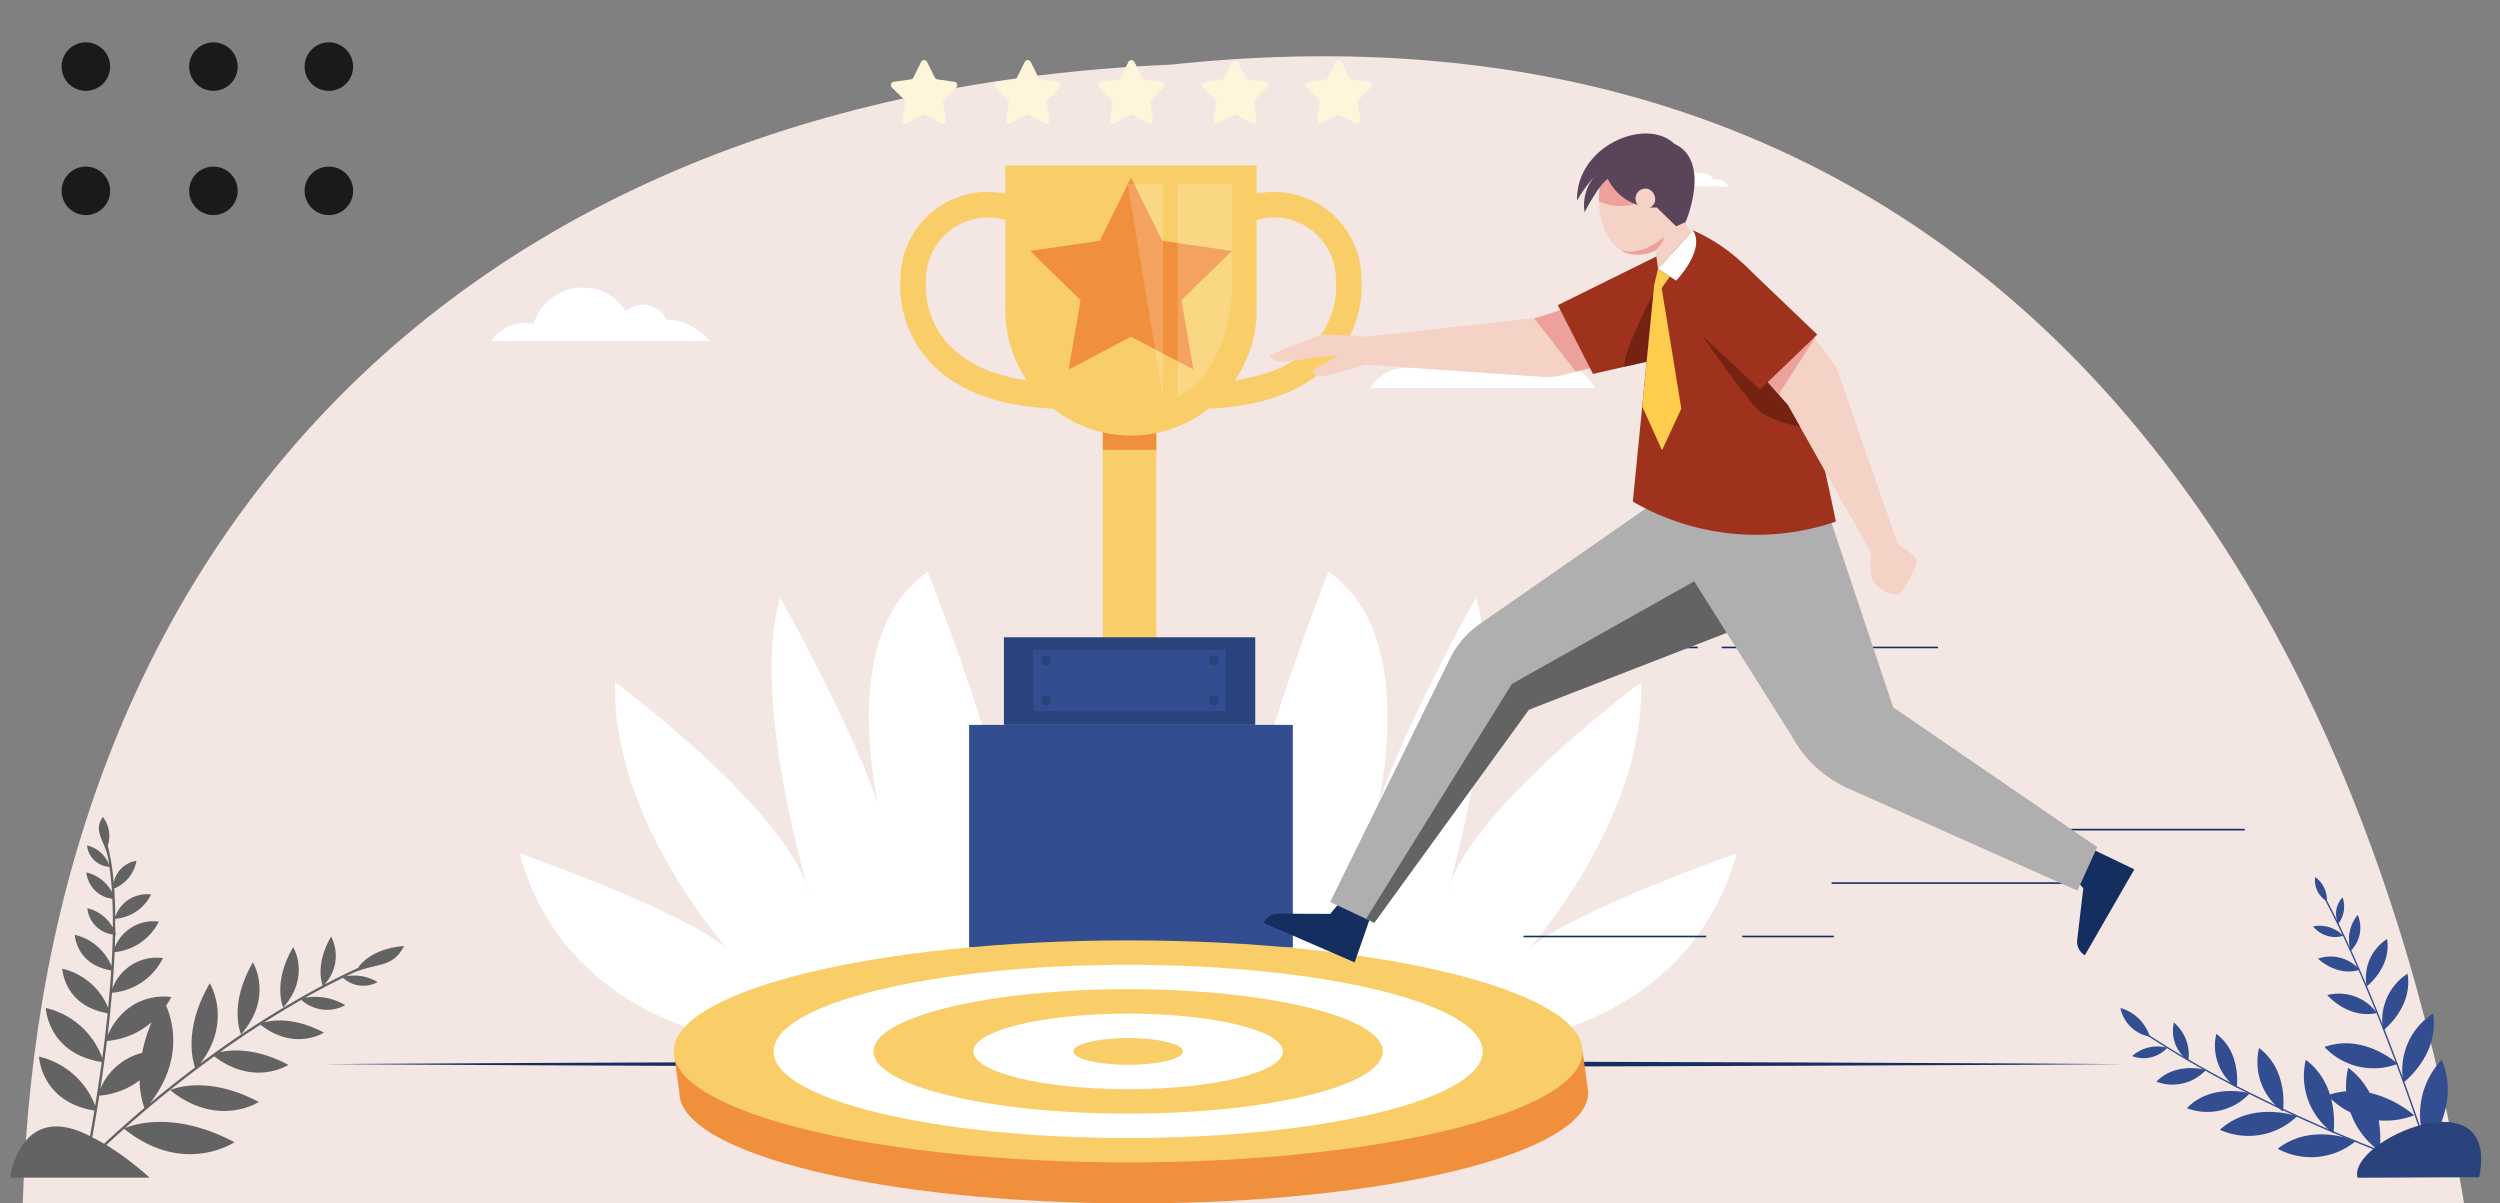 <svg xmlns="http://www.w3.org/2000/svg" xmlns:xlink="http://www.w3.org/1999/xlink" width="295" height="142" viewBox="0 0 295 142">
  <rect x="0" y="0" width="295" height="142" fill="#808080" stroke="none"/>
  <defs>
    <clipPath id="clip-path">
      <rect id="Rectángulo_43865" data-name="Rectángulo 43865" width="295" height="140.359" transform="translate(0 17)" fill="none"/>
    </clipPath>
    <clipPath id="clip-path-2">
      <rect id="Rectángulo_43854" data-name="Rectángulo 43854" width="295" height="157.359" fill="none"/>
    </clipPath>
    <clipPath id="clip-path-3">
      <path id="Trazado_214208" data-name="Trazado 214208" d="M157.917,68.717C73,72.671,24.727,131.1,22.481,213.851H310.559c-12-77.34-52.92-146.2-134.578-146.2a157.32,157.32,0,0,0-18.064,1.069" transform="translate(-22.481 -67.648)" fill="none"/>
    </clipPath>
    <clipPath id="clip-path-7">
      <rect id="Rectángulo_43885" data-name="Rectángulo 43885" width="226.753" height="134.909" fill="none"/>
    </clipPath>
    <clipPath id="clip-path-9">
      <rect id="Rectángulo_43875" data-name="Rectángulo 43875" width="6.319" height="30.92" fill="none"/>
    </clipPath>
    <clipPath id="clip-path-11">
      <rect id="Rectángulo_43878" data-name="Rectángulo 43878" width="6.389" height="25.115" fill="none"/>
    </clipPath>
    <clipPath id="clip-path-12">
      <rect id="Rectángulo_43879" data-name="Rectángulo 43879" width="4.152" height="25.118" fill="none"/>
    </clipPath>
    <clipPath id="clip-path-13">
      <path id="Trazado_214339" data-name="Trazado 214339" d="M1103.6,277.607l-19.91,2.2s-4.922-.294-5.354-.2-6.464,2.35-6.176,2.59a2.884,2.884,0,0,0,1.365.577,21.752,21.752,0,0,0,3.166-.392,18.441,18.441,0,0,1,3.507-.272s-3.141,1.7-3.045,1.887a2.679,2.679,0,0,0,1.386.478c1.005-.12,4.851-1.368,4.851-1.368l21.132,1.458a6.836,6.836,0,0,0,2.169-.2l5.921-1.518-3.626-6.941Z" transform="translate(-1072.154 -275.905)" fill="none"/>
    </clipPath>
    <clipPath id="clip-path-15">
      <path id="Trazado_214344" data-name="Trazado 214344" d="M1445.812,103.587c-.932,3.358.386,7.861,3.147,8.628a4.579,4.579,0,0,0,3.256-.345l.535,4.085,4.981-3.209-2.232-4.756h0c.053-.154.1-.309.148-.469.932-3.358-.549-6.7-3.31-7.468a6.632,6.632,0,0,0-1.769-.251,4.737,4.737,0,0,0-4.754,3.783" transform="translate(-1445.515 -99.804)" fill="none"/>
    </clipPath>
    <clipPath id="clip-path-17">
      <path id="Trazado_214355" data-name="Trazado 214355" d="M1624.357,297.681l3.679,4.286,9.834,17.451s-.352,2.491.263,3.339,2.094,1.841,2.892,1.51,2.264-3.453,2.264-3.973-2.264-1.9-2.264-1.9l-6.953-20.008a6.835,6.835,0,0,0-1.034-1.917l-3.72-4.849Z" transform="translate(-1624.357 -291.622)" fill="none"/>
    </clipPath>
  </defs>
  <g id="Grupo_153713" data-name="Grupo 153713" transform="translate(-464 9208)">
    <g id="Grupo_153684" data-name="Grupo 153684" transform="translate(464 -9223.358)">
      <g id="Enmascarar_grupo_153682" data-name="Enmascarar grupo 153682" clip-path="url(#clip-path)">
        <g id="Grupo_153646" data-name="Grupo 153646" transform="translate(0 0)">
          <g id="Grupo_153645" data-name="Grupo 153645" clip-path="url(#clip-path-2)">
            <path id="Trazado_214205" data-name="Trazado 214205" d="M22.481,203.01H310.559c-12.856-76.7-58.891-144.4-152.642-134.372C73,72.3,24.727,126.394,22.481,203.01" transform="translate(-19.794 -45.651)" fill="#f3e6e3"/>
          </g>
        </g>
        <g id="Grupo_153681" data-name="Grupo 153681" transform="translate(0 0)">
          <g id="Grupo_153680" data-name="Grupo 153680" clip-path="url(#clip-path-2)">
            <path id="Trazado_214283" data-name="Trazado 214283" d="M2136.487,1043.506c-.5-.173-21-6.915-36.3-17.689l.1-.136c14.373,10.167,34.009,16.912,35.951,17.565-.6-1.886-6.491-20.331-13.085-32.513l.147-.079c7.017,13.026,13.041,32.37,13.195,32.853" transform="translate(-1849.154 -889.853)" fill="#324d90"/>
            <path id="Trazado_214284" data-name="Trazado 214284" d="M2320.083,1192.424s.99-6.324-3.7-9.826a9.384,9.384,0,0,0,3.7,9.826" transform="translate(-2039.297 -1041.245)" fill="#324d90"/>
            <path id="Trazado_214285" data-name="Trazado 214285" d="M2389.7,1185.143s4.013-4.987,1.695-10.362a9.383,9.383,0,0,0-1.695,10.362" transform="translate(-2103.276 -1034.363)" fill="#324d90"/>
            <path id="Trazado_214286" data-name="Trazado 214286" d="M2307.923,1208.413s-4.719-4.325-10.232-2.358a9.383,9.383,0,0,0,10.232,2.358" transform="translate(-2023.055 -1061.447)" fill="#324d90"/>
            <path id="Trazado_214287" data-name="Trazado 214287" d="M2303.441,1160.867s-3.985-3.652-8.64-1.991a7.923,7.923,0,0,0,8.64,1.991" transform="translate(-2020.51 -1019.978)" fill="#324d90"/>
            <path id="Trazado_214288" data-name="Trazado 214288" d="M2371.585,1137.215s4.3-3.269,3.5-8.146a7.923,7.923,0,0,0-3.5,8.146" transform="translate(-2087.981 -994.114)" fill="#324d90"/>
            <path id="Trazado_214289" data-name="Trazado 214289" d="M2351.815,1096.428s3.536-2.686,2.875-6.692a6.509,6.509,0,0,0-2.875,6.692" transform="translate(-2070.598 -959.483)" fill="#324d90"/>
            <path id="Trazado_214290" data-name="Trazado 214290" d="M2335.683,1061.123s2.952-2.242,2.4-5.587a5.434,5.434,0,0,0-2.4,5.587" transform="translate(-2056.412 -929.371)" fill="#324d90"/>
            <path id="Trazado_214291" data-name="Trazado 214291" d="M2288.406,1072.954s2.211,2.169,4.909,1.308a4.54,4.54,0,0,0-4.909-1.308" transform="translate(-2014.88 -944.472)" fill="#324d90"/>
            <path id="Trazado_214292" data-name="Trazado 214292" d="M2319.668,1031.734a4.5,4.5,0,0,0-.819,4.235,3.855,3.855,0,0,0,.819-4.235" transform="translate(-2041.458 -908.414)" fill="#324d90"/>
            <path id="Trazado_214293" data-name="Trazado 214293" d="M2287.127,1043.33a3.891,3.891,0,0,0-3.561-1.113,3.334,3.334,0,0,0,3.561,1.113" transform="translate(-2010.618 -917.546)" fill="#324d90"/>
            <path id="Trazado_214294" data-name="Trazado 214294" d="M2306.371,1017.489a3.3,3.3,0,0,0,.512-3.12,2.826,2.826,0,0,0-.512,3.12" transform="translate(-2030.46 -893.124)" fill="#324d90"/>
            <path id="Trazado_214295" data-name="Trazado 214295" d="M2286.792,997.224a3.3,3.3,0,0,0-1.377-2.847,2.826,2.826,0,0,0,1.377,2.847" transform="translate(-2012.222 -875.522)" fill="#324d90"/>
            <path id="Trazado_214296" data-name="Trazado 214296" d="M2297.491,1109.474s2.475,2.886,5.865,2.119a5.573,5.573,0,0,0-5.865-2.119" transform="translate(-2022.879 -976.7)" fill="#324d90"/>
            <path id="Trazado_214297" data-name="Trazado 214297" d="M2278.01,1183.438s.872-5.571-3.26-8.657a8.266,8.266,0,0,0,3.26,8.657" transform="translate(-2002.666 -1034.363)" fill="#324d90"/>
            <path id="Trazado_214298" data-name="Trazado 214298" d="M2257.863,1249.142s-5.156-2.283-9.205.911a8.266,8.266,0,0,0,9.205-.911" transform="translate(-1979.882 -1099.139)" fill="#324d90"/>
            <path id="Trazado_214299" data-name="Trazado 214299" d="M2200.68,1226.7s-5.315-1.884-9.109,1.609a8.267,8.267,0,0,0,9.109-1.609" transform="translate(-1929.619 -1079.631)" fill="#324d90"/>
            <path id="Trazado_214300" data-name="Trazado 214300" d="M2166.337,1205.816s-4.461-1.3-7.417,1.755a6.811,6.811,0,0,0,7.417-1.755" transform="translate(-1900.87 -1061.446)" fill="#324d90"/>
            <path id="Trazado_214301" data-name="Trazado 214301" d="M2134.726,1183.19s-3.513-1.022-5.841,1.382a5.364,5.364,0,0,0,5.841-1.382" transform="translate(-1874.426 -1041.577)" fill="#324d90"/>
            <path id="Trazado_214302" data-name="Trazado 214302" d="M2109.054,1161.779a4.439,4.439,0,0,0-4.142.98,3.8,3.8,0,0,0,4.142-.98" transform="translate(-1853.318 -1022.78)" fill="#324d90"/>
            <path id="Trazado_214303" data-name="Trazado 214303" d="M2231.64,1170.63s.754-4.817-2.819-7.484a7.147,7.147,0,0,0,2.819,7.484" transform="translate(-1962.253 -1024.118)" fill="#324d90"/>
            <path id="Trazado_214304" data-name="Trazado 214304" d="M2189.268,1155.508s.641-4.1-2.4-6.366a6.079,6.079,0,0,0,2.4,6.366" transform="translate(-1925.341 -1011.788)" fill="#324d90"/>
            <path id="Trazado_214305" data-name="Trazado 214305" d="M2147.022,1142.418a5.047,5.047,0,0,0-1.705-4.528,4.324,4.324,0,0,0,1.705,4.528" transform="translate(-1888.794 -1001.881)" fill="#324d90"/>
            <path id="Trazado_214306" data-name="Trazado 214306" d="M2096.779,1127.011a5.046,5.046,0,0,0-3.465-3.377,4.324,4.324,0,0,0,3.465,3.377" transform="translate(-1843.106 -989.329)" fill="#324d90"/>
            <path id="Trazado_214307" data-name="Trazado 214307" d="M2327.009,1242.634c-1.225-4.393,16.847-12.294,14.35-.064Z" transform="translate(-2048.816 -1088.302)" fill="#2a437d"/>
            <path id="Trazado_214308" data-name="Trazado 214308" d="M236.366,1078.537c-2.951,5.08-1.4,8.5-1.4,8.5,3.9-4.432,1.4-8.5,1.4-8.5" transform="translate(-206.524 -949.622)" fill="#636363"/>
            <path id="Trazado_214309" data-name="Trazado 214309" d="M278.215,1063.449c-2.481,4.272-1.175,7.145-1.175,7.145,3.278-3.727,1.175-7.145,1.175-7.145" transform="translate(-243.624 -936.338)" fill="#636363"/>
            <path id="Trazado_214310" data-name="Trazado 214310" d="M56.463,950.228c-4.045.29-5.39,2.5-5.39,2.5l.1.01q-2.092.96-4.111,2.024a4.953,4.953,0,0,0,.79-5.657c-1.8,3.095-1.173,5.294-1,5.768A113.013,113.013,0,0,0,33.8,963.056l.007.005q-.715.518-1.4,1.03c3.867-5.023,1.128-9.474,1.128-9.474-3.07,5.285-2.049,9.059-1.74,9.933-1.966,1.482-3.754,2.917-5.333,4.237,4.018-5.1,2.683-9.764,1.925-11.529a11.239,11.239,0,0,0,.606-1.008s-4.977-.97-7.509,4.479q.147-1.244.28-2.523h.009c.058-.815.161-1.641.223-2.467a7.4,7.4,0,0,0,6.016-4.1,5.6,5.6,0,0,0-5.974,3.6c.117-1.437.21-2.879.271-4.3a6.525,6.525,0,0,0,5.211-3.6,4.91,4.91,0,0,0-5.189,3.021q.027-.727.041-1.443l.078.013a10.66,10.66,0,0,1-.065-1.923,5.167,5.167,0,0,0,4.226-2.867,3.932,3.932,0,0,0-4.228,2.628c-.007-.7-.025-1.395-.055-2.07h.006c-.035-.422-.044-.848-.079-1.259a4.347,4.347,0,0,0,2.627-3.271,3.234,3.234,0,0,0-2.682,2.582,27.452,27.452,0,0,0-.7-4.365,3.706,3.706,0,0,0-.582-3.4c-1.314,1.889.53,2.968.731,5.617a3.707,3.707,0,0,0-2.6-2.25,2.82,2.82,0,0,0,2.644,2.525c.135.934.233,1.928.3,2.968a4.663,4.663,0,0,0-3.021-2.312,3.486,3.486,0,0,0,3.064,3.114c.051,1.1.068,2.236.058,3.4a4.665,4.665,0,0,0-3.007-2.287,3.478,3.478,0,0,0,3,3.1c-.024,1.226-.076,2.478-.15,3.739a6.216,6.216,0,0,0-4.335-3.705s.137,3.51,4.3,4.209c-.094,1.468-.217,2.945-.36,4.4a7.77,7.77,0,0,0-5.408-4.607s.17,4.367,5.343,5.255c-.186,1.814-.4,3.592-.628,5.278a9.369,9.369,0,0,0-6.665-5.9s.205,5.363,6.6,6.381c-.255,1.864-.52,3.606-.772,5.152a9.382,9.382,0,0,0-6.626-5.791s.2,5.326,6.531,6.371c-.188,1.134-.364,2.148-.52,3.01-6.307-3.294-8.806,1.242-9.421,4.9H26.429a34.511,34.511,0,0,0-5.1-3.852c.594-.556,1.3-1.2,2.1-1.916,6.99,5.641,13.02,1.587,13.02,1.587-7.264-3.837-12.166-2-12.94-1.658a134.98,134.98,0,0,1,10.543-8.475c4.763,3.625,8.757,1.006,8.757,1.006-3.83-2.026-6.691-1.812-8.076-1.5,1.514-1.08,3.109-2.167,4.776-3.238,4.062,3.174,7.489.931,7.489.931-3.5-1.851-6.039-1.485-7.077-1.194,1.426-.908,2.9-1.8,4.421-2.667a4.507,4.507,0,0,0,5.177.626,6.847,6.847,0,0,0-4.738-.875c1.453-.818,2.945-1.608,4.468-2.358a3.544,3.544,0,0,0,4.087.508,5.372,5.372,0,0,0-3.724-.687c3.462-1.821,5.331-.67,6.857-3.579M21.4,961.419a9.116,9.116,0,0,0,5.265-2.207,18.637,18.637,0,0,0-1.117,3.622,7.251,7.251,0,0,0-4.927,4.237c.265-1.738.533-3.649.779-5.652m-.335,12.137c-.454-.268-.922-.524-1.4-.759.159-.882.342-1.926.535-3.1h0c.095-.578.193-1.186.292-1.821a9.1,9.1,0,0,0,4.766-1.814,10.248,10.248,0,0,0,.557,3.265c-1.972,1.669-3.58,3.127-4.754,4.228" transform="translate(-8.78 -823.232)" fill="#636363"/>
            <path id="Trazado_214311" data-name="Trazado 214311" d="M167.958,1200.448c5.66,4.543,10.462,1.394,10.462,1.394-6.391-3.38-10.462-1.394-10.462-1.394" transform="translate(-147.882 -1056.451)" fill="#636363"/>
          </g>
        </g>
      </g>
    </g>
    <g id="Grupo_153710" data-name="Grupo 153710" transform="translate(502.123 -9200.909)">
      <g id="Grupo_153709" data-name="Grupo 153709" clip-path="url(#clip-path-7)">
        <g id="Grupo_153686" data-name="Grupo 153686" transform="translate(0 0)">
          <g id="Grupo_153685" data-name="Grupo 153685" clip-path="url(#clip-path-7)">
            <path id="Trazado_214312" data-name="Trazado 214312" d="M252.275,635.66s-23.752-1.087-29.69-22.744c0,0,19.6,6.857,24.6,11.372,0,0-13.794-15.328-13.312-31.53,0,0,20.084,14.773,22.856,24.7,0,0-6.977-22.948-3.368-34.691,0,0,12.03,21.383,12.751,29.481,0,0-7.545-24.119,4.648-32.551,0,0,10,25.056,10.269,35.356s1.519,20.608,1.519,20.608Z" transform="translate(-199.405 -519.325)" fill="#fff"/>
            <path id="Trazado_214313" data-name="Trazado 214313" d="M1056.321,635.66s23.752-1.087,29.69-22.744c0,0-19.6,6.857-24.595,11.372,0,0,13.794-15.328,13.313-31.53,0,0-20.084,14.773-22.856,24.7,0,0,6.977-22.948,3.368-34.691,0,0-12.03,21.383-12.751,29.481,0,0,7.545-24.119-4.648-32.551,0,0-10,25.056-10.269,35.356s-1.519,20.608-1.519,20.608Z" transform="translate(-919.198 -519.325)" fill="#fff"/>
            <path id="Trazado_214314" data-name="Trazado 214314" d="M647.637.223l.9,1.83a.4.4,0,0,0,.3.218l2.019.293a.4.4,0,0,1,.221.679l-1.461,1.424a.4.4,0,0,0-.115.353l.345,2.011a.4.4,0,0,1-.578.42l-1.806-.95a.4.4,0,0,0-.371,0l-1.806.95a.4.4,0,0,1-.578-.42l.345-2.011a.4.4,0,0,0-.115-.353L643.48,3.244a.4.4,0,0,1,.221-.679l2.019-.293a.4.4,0,0,0,.3-.218l.9-1.83a.4.4,0,0,1,.714,0" transform="translate(-576.358 -0.001)" fill="#fff5db"/>
            <path id="Trazado_214315" data-name="Trazado 214315" d="M765.11.223l.9,1.83a.4.4,0,0,0,.3.218l2.019.293a.4.4,0,0,1,.221.679l-1.461,1.424a.4.4,0,0,0-.115.353l.345,2.011a.4.4,0,0,1-.578.42l-1.806-.95a.4.4,0,0,0-.371,0l-1.806.95a.4.4,0,0,1-.578-.42l.345-2.011a.4.4,0,0,0-.115-.353l-1.461-1.424a.4.4,0,0,1,.221-.679l2.019-.293a.4.4,0,0,0,.3-.218l.9-1.83a.4.4,0,0,1,.714,0" transform="translate(-681.597 -0.001)" fill="#fff5db"/>
            <path id="Trazado_214316" data-name="Trazado 214316" d="M882.584.223l.9,1.83a.4.4,0,0,0,.3.218l2.019.293a.4.4,0,0,1,.221.679l-1.461,1.424a.4.4,0,0,0-.115.353l.345,2.011a.4.4,0,0,1-.578.42l-1.806-.95a.4.4,0,0,0-.371,0l-1.806.95a.4.4,0,0,1-.578-.42L880,5.021a.4.4,0,0,0-.115-.353l-1.461-1.424a.4.4,0,0,1,.221-.679l2.019-.293a.4.4,0,0,0,.3-.218l.9-1.83a.4.4,0,0,1,.714,0" transform="translate(-786.837 -0.001)" fill="#fff5db"/>
            <path id="Trazado_214317" data-name="Trazado 214317" d="M1000.057.223l.9,1.83a.4.4,0,0,0,.3.218l2.019.293a.4.4,0,0,1,.221.679l-1.461,1.424a.4.4,0,0,0-.115.353l.345,2.011a.4.4,0,0,1-.578.42l-1.806-.95a.4.4,0,0,0-.371,0l-1.806.95a.4.4,0,0,1-.578-.42l.345-2.011a.4.4,0,0,0-.115-.353L995.9,3.244a.4.4,0,0,1,.221-.679l2.019-.293a.4.4,0,0,0,.3-.218l.9-1.83a.4.4,0,0,1,.714,0" transform="translate(-892.076 -0.001)" fill="#fff5db"/>
            <path id="Trazado_214318" data-name="Trazado 214318" d="M1117.53.223l.9,1.83a.4.4,0,0,0,.3.218l2.019.293a.4.4,0,0,1,.221.679l-1.461,1.424a.4.4,0,0,0-.115.353l.345,2.011a.4.4,0,0,1-.578.42l-1.806-.95a.4.4,0,0,0-.371,0l-1.806.95a.4.4,0,0,1-.578-.42l.345-2.011a.4.4,0,0,0-.115-.353l-1.461-1.424a.4.4,0,0,1,.221-.679l2.019-.293a.4.4,0,0,0,.3-.218l.9-1.83a.4.4,0,0,1,.714,0" transform="translate(-997.315 -0.001)" fill="#fff5db"/>
            <rect id="Rectángulo_43866" data-name="Rectángulo 43866" width="21.559" height="0.19" transform="translate(141.648 103.32)" fill="#152e60"/>
            <rect id="Rectángulo_43867" data-name="Rectángulo 43867" width="10.81" height="0.19" transform="translate(167.46 103.32)" fill="#152e60"/>
            <rect id="Rectángulo_43868" data-name="Rectángulo 43868" width="28.132" height="0.19" transform="translate(198.621 90.711)" fill="#152e60"/>
            <rect id="Rectángulo_43869" data-name="Rectángulo 43869" width="28.132" height="0.19" transform="translate(178.006 97.016)" fill="#152e60"/>
            <rect id="Rectángulo_43870" data-name="Rectángulo 43870" width="22.278" height="0.19" transform="translate(139.934 69.214)" fill="#152e60"/>
            <rect id="Rectángulo_43871" data-name="Rectángulo 43871" width="25.52" height="0.19" transform="translate(165.038 69.214)" fill="#152e60"/>
            <path id="Trazado_214319" data-name="Trazado 214319" d="M216.261,264.079H190.478a4.694,4.694,0,0,1,4.995-2.02,6.069,6.069,0,0,1,10.912-1.506,3,3,0,0,1,4.749.978,6.93,6.93,0,0,1,5.127,2.549" transform="translate(-170.641 -230.922)" fill="#fff"/>
            <path id="Trazado_214320" data-name="Trazado 214320" d="M1213.147,317.2h-26.511a4.754,4.754,0,0,1,4.55-2.348,5.64,5.64,0,0,1,9.984-1.626,2.96,2.96,0,0,1,4.1,1.543c2.774-1.291,6.566-.331,7.881,2.431" transform="translate(-1063.057 -278.492)" fill="#fff"/>
            <path id="Trazado_214321" data-name="Trazado 214321" d="M1490.081,123.27h-11.873a2.224,2.224,0,0,1,1.592-.76,1.934,1.934,0,0,0,.539-.036,1.5,1.5,0,0,0,.532-.383,4.475,4.475,0,0,1,5.054-.614,1.866,1.866,0,0,0,.529.237,3.3,3.3,0,0,0,.606,0,1.464,1.464,0,0,1,1.251.747,1.663,1.663,0,0,1,1.77.811" transform="translate(-1324.264 -108.364)" fill="#fff"/>
            <path id="Trazado_214322" data-name="Trazado 214322" d="M0,1134.834c65.368-.416,133.655-.418,199.034-.085l13.269.085-13.269.085c-65.382.332-133.663.331-199.034-.085" transform="translate(0 -1016.359)" fill="#152e60"/>
            <rect id="Rectángulo_43872" data-name="Rectángulo 43872" width="6.319" height="30.92" transform="translate(92.008 39.971)" fill="#f9ce68"/>
          </g>
        </g>
        <g id="Grupo_153688" data-name="Grupo 153688" transform="translate(92.008 39.971)">
          <g id="Grupo_153687" data-name="Grupo 153687" clip-path="url(#clip-path-9)">
            <rect id="Rectángulo_43874" data-name="Rectángulo 43874" width="8.75" height="6.851" transform="translate(-1.173 -0.835)" fill="#f08f3c"/>
          </g>
        </g>
        <g id="Grupo_153696" data-name="Grupo 153696" transform="translate(0 0)">
          <g id="Grupo_153695" data-name="Grupo 153695" clip-path="url(#clip-path-7)">
            <rect id="Rectángulo_43876" data-name="Rectángulo 43876" width="29.658" height="10.337" transform="translate(80.338 68.108)" fill="#2a437d"/>
            <rect id="Rectángulo_43877" data-name="Rectángulo 43877" width="22.731" height="7.267" transform="translate(83.802 69.574)" fill="#324d90"/>
            <path id="Trazado_214323" data-name="Trazado 214323" d="M814.893,675.484a.578.578,0,1,1-.578-.578.578.578,0,0,1,.578.578" transform="translate(-728.993 -604.62)" fill="#2a437d"/>
            <path id="Trazado_214324" data-name="Trazado 214324" d="M814.893,720.854a.578.578,0,1,1-.578-.578.578.578,0,0,1,.578.578" transform="translate(-728.993 -645.265)" fill="#2a437d"/>
            <path id="Trazado_214325" data-name="Trazado 214325" d="M1004.92,675.3a.578.578,0,1,1-.578-.578.578.578,0,0,1,.578.578" transform="translate(-899.23 -604.459)" fill="#2a437d"/>
            <path id="Trazado_214326" data-name="Trazado 214326" d="M1004.92,720.674a.578.578,0,1,1-.578-.578.578.578,0,0,1,.578.578" transform="translate(-899.23 -645.104)" fill="#2a437d"/>
            <path id="Trazado_214327" data-name="Trazado 214327" d="M708.334,132.776a10.31,10.31,0,0,0-12.37-10.025v-3.33H666.306v3.33a10.31,10.31,0,0,0-12.37,10.025,13.274,13.274,0,0,0,3.488,9.846c3.12,3.35,8,5.191,14.549,5.5a14.766,14.766,0,0,0,9.161,3.168h0a14.766,14.766,0,0,0,9.161-3.168c6.547-.3,11.43-2.145,14.549-5.5a13.274,13.274,0,0,0,3.488-9.846M659.667,140.6a10.164,10.164,0,0,1-2.726-7.568l.011-.091v-.091a7.3,7.3,0,0,1,9.354-7v10.6a14.759,14.759,0,0,0,2.563,8.335,22.561,22.561,0,0,1-3.551-.814,13.145,13.145,0,0,1-5.651-3.373m42.937,0a13.144,13.144,0,0,1-5.651,3.373,22.561,22.561,0,0,1-3.551.814,14.76,14.76,0,0,0,2.563-8.335v-10.6a7.3,7.3,0,0,1,9.354,7v.091l.011.091A10.164,10.164,0,0,1,702.6,140.6" transform="translate(-585.804 -106.984)" fill="#f9ce68"/>
            <path id="Trazado_214328" data-name="Trazado 214328" d="M813,133.151l3.679,7.454,8.226,1.2-5.952,5.8,1.405,8.192L813,151.926l-7.357,3.868,1.405-8.192-5.952-5.8,8.226-1.2Z" transform="translate(-717.665 -119.284)" fill="#f08f3c"/>
            <g id="Grupo_153691" data-name="Grupo 153691" transform="translate(100.847 14.626)" opacity="0.18">
              <g id="Grupo_153690" data-name="Grupo 153690">
                <g id="Grupo_153689" data-name="Grupo 153689" clip-path="url(#clip-path-11)">
                  <path id="Trazado_214329" data-name="Trazado 214329" d="M968.357,140.44h6.389v13.109s-.259,8.643-6.389,12.006Z" transform="translate(-968.357 -140.44)" fill="#fff"/>
                </g>
              </g>
            </g>
            <g id="Grupo_153694" data-name="Grupo 153694" transform="translate(94.957 14.626)" opacity="0.18">
              <g id="Grupo_153693" data-name="Grupo 153693">
                <g id="Grupo_153692" data-name="Grupo 153692" clip-path="url(#clip-path-12)">
                  <path id="Trazado_214330" data-name="Trazado 214330" d="M915.955,140.44v25.118L911.8,140.44Z" transform="translate(-911.803 -140.44)" fill="#fff"/>
                </g>
              </g>
            </g>
            <rect id="Rectángulo_43880" data-name="Rectángulo 43880" width="38.196" height="26.272" transform="translate(76.234 78.445)" fill="#324d90"/>
            <path id="Trazado_214331" data-name="Trazado 214331" d="M506.18,1128.072c0,7.221-24.056,13.1-53.625,13.1s-53.625-5.875-53.625-13.1l-.554-3.987,107.134-.85Z" transform="translate(-356.888 -1006.26)" fill="#f08f3c"/>
            <path id="Trazado_214332" data-name="Trazado 214332" d="M450.887,1023.675c-29.569,0-53.625-5.875-53.625-13.1s24.056-13.1,53.625-13.1,53.625,5.875,53.625,13.1-24.056,13.1-53.625,13.1" transform="translate(-355.89 -893.602)" fill="#f9ce68"/>
            <path id="Trazado_214333" data-name="Trazado 214333" d="M552.287,1045.56c-23.069,0-41.837-4.584-41.837-10.217s18.768-10.218,41.837-10.218,41.838,4.584,41.838,10.218-18.768,10.217-41.838,10.217" transform="translate(-457.291 -918.366)" fill="#fff"/>
            <path id="Trazado_214334" data-name="Trazado 214334" d="M653.687,1067.445c-16.57,0-30.05-3.292-30.05-7.339s13.48-7.339,30.05-7.339,30.05,3.292,30.05,7.339-13.48,7.339-30.05,7.339" transform="translate(-558.69 -943.13)" fill="#f9ce68"/>
            <path id="Trazado_214335" data-name="Trazado 214335" d="M755.086,1089.33c-10.07,0-18.262-2-18.262-4.46s8.193-4.46,18.262-4.46,18.262,2,18.262,4.46-8.193,4.46-18.262,4.46" transform="translate(-660.089 -967.894)" fill="#fff"/>
            <path id="Trazado_214336" data-name="Trazado 214336" d="M862.962,1109.634c0,.873-2.9,1.581-6.475,1.581s-6.475-.708-6.475-1.581,2.9-1.581,6.475-1.581,6.475.708,6.475,1.581" transform="translate(-761.49 -992.658)" fill="#f9ce68"/>
            <path id="Trazado_214337" data-name="Trazado 214337" d="M1083.4,283.1l21.132,1.458a6.837,6.837,0,0,0,2.169-.2l5.921-1.518-3.626-6.941-5.386,1.7-19.91,2.2s-4.922-.295-5.354-.2-6.464,2.35-6.176,2.59a2.883,2.883,0,0,0,1.365.577,21.763,21.763,0,0,0,3.166-.392,18.444,18.444,0,0,1,3.507-.272s-3.141,1.7-3.045,1.887a2.679,2.679,0,0,0,1.386.478c1.005-.12,4.851-1.368,4.851-1.368" transform="translate(-960.499 -247.171)" fill="#f4d2c6"/>
          </g>
        </g>
        <g id="Grupo_153698" data-name="Grupo 153698" transform="translate(111.657 28.733)">
          <g id="Grupo_153697" data-name="Grupo 153697" clip-path="url(#clip-path-13)">
            <path id="Trazado_214338" data-name="Trazado 214338" d="M1368.133,274.536l5.738,7.348,3.183-1.339-4.162-7.5Z" transform="translate(-1337.309 -273.342)" fill="#eda19d"/>
          </g>
        </g>
        <g id="Grupo_153700" data-name="Grupo 153700" transform="translate(0 0)">
          <g id="Grupo_153699" data-name="Grupo 153699" clip-path="url(#clip-path-7)">
            <path id="Trazado_214340" data-name="Trazado 214340" d="M1413.966,206.965l-14.9,7.363,4.148,8.113,13.84-3.165Z" transform="translate(-1253.366 -185.411)" fill="#9f321d"/>
            <path id="Trazado_214341" data-name="Trazado 214341" d="M1457.73,112.746l-2.232-4.756h0c.053-.154.1-.309.148-.469.932-3.358-.549-6.7-3.31-7.468s-5.591.175-6.524,3.533.386,7.861,3.147,8.628a4.579,4.579,0,0,0,3.256-.344l.535,4.085Z" transform="translate(-1294.976 -89.41)" fill="#f4d2c6"/>
          </g>
        </g>
        <g id="Grupo_153702" data-name="Grupo 153702" transform="translate(150.539 10.394)">
          <g id="Grupo_153701" data-name="Grupo 153701" clip-path="url(#clip-path-15)">
            <path id="Trazado_214342" data-name="Trazado 214342" d="M1432.629,128.374a5.854,5.854,0,0,0,5.649,1.229h0l-2.907-3.863Z" transform="translate(-1433.971 -123.039)" fill="#eda19d"/>
            <path id="Trazado_214343" data-name="Trazado 214343" d="M1465.216,202.223s.932-.848.949-1.563c0,0-2.648,2.371-5.064,1.523h0a3.493,3.493,0,0,0,4.115.04" transform="translate(-1458.516 -190.157)" fill="#eda19d"/>
          </g>
        </g>
        <g id="Grupo_153704" data-name="Grupo 153704" transform="translate(0 0)">
          <g id="Grupo_153703" data-name="Grupo 153703" clip-path="url(#clip-path-7)">
            <path id="Trazado_214345" data-name="Trazado 214345" d="M1981.71,895.615l1.329,1.37-.723,6.116a1.834,1.834,0,0,0,.906,1.8l5.835-10.131-5.375-2.584Z" transform="translate(-1775.33 -799.276)" fill="#152e60"/>
            <path id="Trazado_214346" data-name="Trazado 214346" d="M1074.921,953.238l-1.212,1.476-6.159-.028a1.834,1.834,0,0,0-1.691,1.1l10.724,4.654,1.961-5.633Z" transform="translate(-954.859 -853.966)" fill="#152e60"/>
            <path id="Trazado_214347" data-name="Trazado 214347" d="M1164.537,467.582l33.271-12.927-8.733-18.279-30.364,21.118a10.613,10.613,0,0,0-3.461,4.024l-14.159,28.751,5.205,2.46Z" transform="translate(-1022.255 -390.931)" fill="#afafaf"/>
            <path id="Trazado_214348" data-name="Trazado 214348" d="M1526.7,486.458l-15.909-25.2,18.216-7.154,9.714,29.069,24.083,16.5-2.335,5.137-27-12.041a14.253,14.253,0,0,1-6.767-6.3" transform="translate(-1353.456 -406.808)" fill="#afafaf"/>
            <path id="Trazado_214349" data-name="Trazado 214349" d="M1224.3,596.662l-3.834-6.075L1198.95,602.7l-17.2,27.717.971.459,18.241-25.146Z" transform="translate(-1058.676 -529.082)" fill="#636363"/>
            <path id="Trazado_214350" data-name="Trazado 214350" d="M1484.069,224.878l2.671-27.139,4.425-4.871a20.717,20.717,0,0,1,9.365,8.218c3.538,5.98,7.491,26.151,7.491,26.151a29.028,29.028,0,0,1-23.951-2.359" transform="translate(-1329.515 -172.782)" fill="#9f321d"/>
            <path id="Trazado_214351" data-name="Trazado 214351" d="M1432.289,84.44v0a4.709,4.709,0,0,0-.818-.607c-3.606-2.109-10.8,1.2-10.707,7.273a16.316,16.316,0,0,1,2.289-3.078,5.21,5.21,0,0,0-1.392,4.452s1.585-3.11,2.734-3.94a6.037,6.037,0,0,0,5.781,3.381l2.293,2.225,1.109-.5s3.084-7.177-1.287-9.211" transform="translate(-1272.801 -74.533)" fill="#59445a"/>
            <path id="Trazado_214352" data-name="Trazado 214352" d="M1488.935,147.307a1.179,1.179,0,1,1-.8-1.635,1.3,1.3,0,0,1,.8,1.635" transform="translate(-1331.816 -130.478)" fill="#f4d2c6"/>
            <path id="Trazado_214353" data-name="Trazado 214353" d="M1641.024,318.4h0l-6.953-20.008a6.832,6.832,0,0,0-1.034-1.917l-3.72-4.849-4.961,6.059,3.68,4.286,9.834,17.451s-.352,2.491.263,3.339,2.094,1.841,2.892,1.51,2.264-3.453,2.264-3.973-2.264-1.9-2.264-1.9" transform="translate(-1455.192 -261.252)" fill="#f4d2c6"/>
          </g>
        </g>
        <g id="Grupo_153706" data-name="Grupo 153706" transform="translate(169.164 30.37)">
          <g id="Grupo_153705" data-name="Grupo 153705" clip-path="url(#clip-path-17)">
            <path id="Trazado_214354" data-name="Trazado 214354" d="M1628.442,306.079l4.942-7.635-1.665-1.464-5.265,6.772Z" transform="translate(-1626.235 -296.422)" fill="#eda19d"/>
          </g>
        </g>
        <g id="Grupo_153708" data-name="Grupo 153708" transform="translate(0 0)">
          <g id="Grupo_153707" data-name="Grupo 153707" clip-path="url(#clip-path-7)">
            <path id="Trazado_214356" data-name="Trazado 214356" d="M1554.149,230.264l8.789,8.411-6.763,6.488-8.356-6.7Z" transform="translate(-1386.625 -206.284)" fill="#9f321d"/>
            <path id="Trazado_214357" data-name="Trazado 214357" d="M1476.89,272.9l.787-8s-3.414,6.29-3.435,8.6Z" transform="translate(-1320.711 -237.314)" fill="#742313"/>
            <path id="Trazado_214358" data-name="Trazado 214358" d="M1570.473,317.85l-.867.832-6.795-6.353s5.547,8.092,7.018,9.149a13.777,13.777,0,0,0,4.5,1.573l-1.428-2.534Z" transform="translate(-1400.056 -279.802)" fill="#742313"/>
            <path id="Trazado_214359" data-name="Trazado 214359" d="M1512.575,197.411l2.136,1.394s3.5-3.581,1.99-5.937Z" transform="translate(-1355.052 -172.782)" fill="#fff"/>
            <path id="Trazado_214360" data-name="Trazado 214360" d="M1496.53,236.489l1.4.913-.969,1.36,2.32,14.231L1497,257.9l-2.332-5.16,1.411-14.337Z" transform="translate(-1339.007 -211.86)" fill="#fecd4d"/>
          </g>
        </g>
      </g>
    </g>
    <g id="Grupo_153712" data-name="Grupo 153712" transform="translate(271.957 -9421.926)">
      <path id="Trazado_190764" data-name="Trazado 190764" d="M314.177,292.445a2.861,2.861,0,1,1-2.86-2.86,2.86,2.86,0,0,1,2.86,2.86" transform="translate(-109.14 -56)" fill="#191a1a"/>
      <path id="Trazado_190765" data-name="Trazado 190765" d="M314.177,277.786a2.861,2.861,0,1,1-2.86-2.86,2.86,2.86,0,0,1,2.86,2.86" transform="translate(-109.14 -56)" fill="#191a1a"/>
      <path id="Trazado_190766" data-name="Trazado 190766" d="M329.227,292.445a2.86,2.86,0,1,1-2.86-2.86,2.86,2.86,0,0,1,2.86,2.86" transform="translate(-109.14 -56)" fill="#191a1a"/>
      <path id="Trazado_190767" data-name="Trazado 190767" d="M329.227,277.786a2.86,2.86,0,1,1-2.86-2.86,2.86,2.86,0,0,1,2.86,2.86" transform="translate(-109.14 -56)" fill="#191a1a"/>
      <path id="Trazado_190768" data-name="Trazado 190768" d="M342.85,292.445a2.861,2.861,0,1,1-2.86-2.86,2.86,2.86,0,0,1,2.86,2.86" transform="translate(-109.14 -56)" fill="#191a1a"/>
      <path id="Trazado_190769" data-name="Trazado 190769" d="M342.85,277.786a2.861,2.861,0,1,1-2.86-2.86,2.86,2.86,0,0,1,2.86,2.86" transform="translate(-109.14 -56)" fill="#191a1a"/>
    </g>
    <rect id="Rectángulo_43887" data-name="Rectángulo 43887" width="284" height="55" transform="translate(471 -9208)" fill="none"/>
  </g>
</svg>
